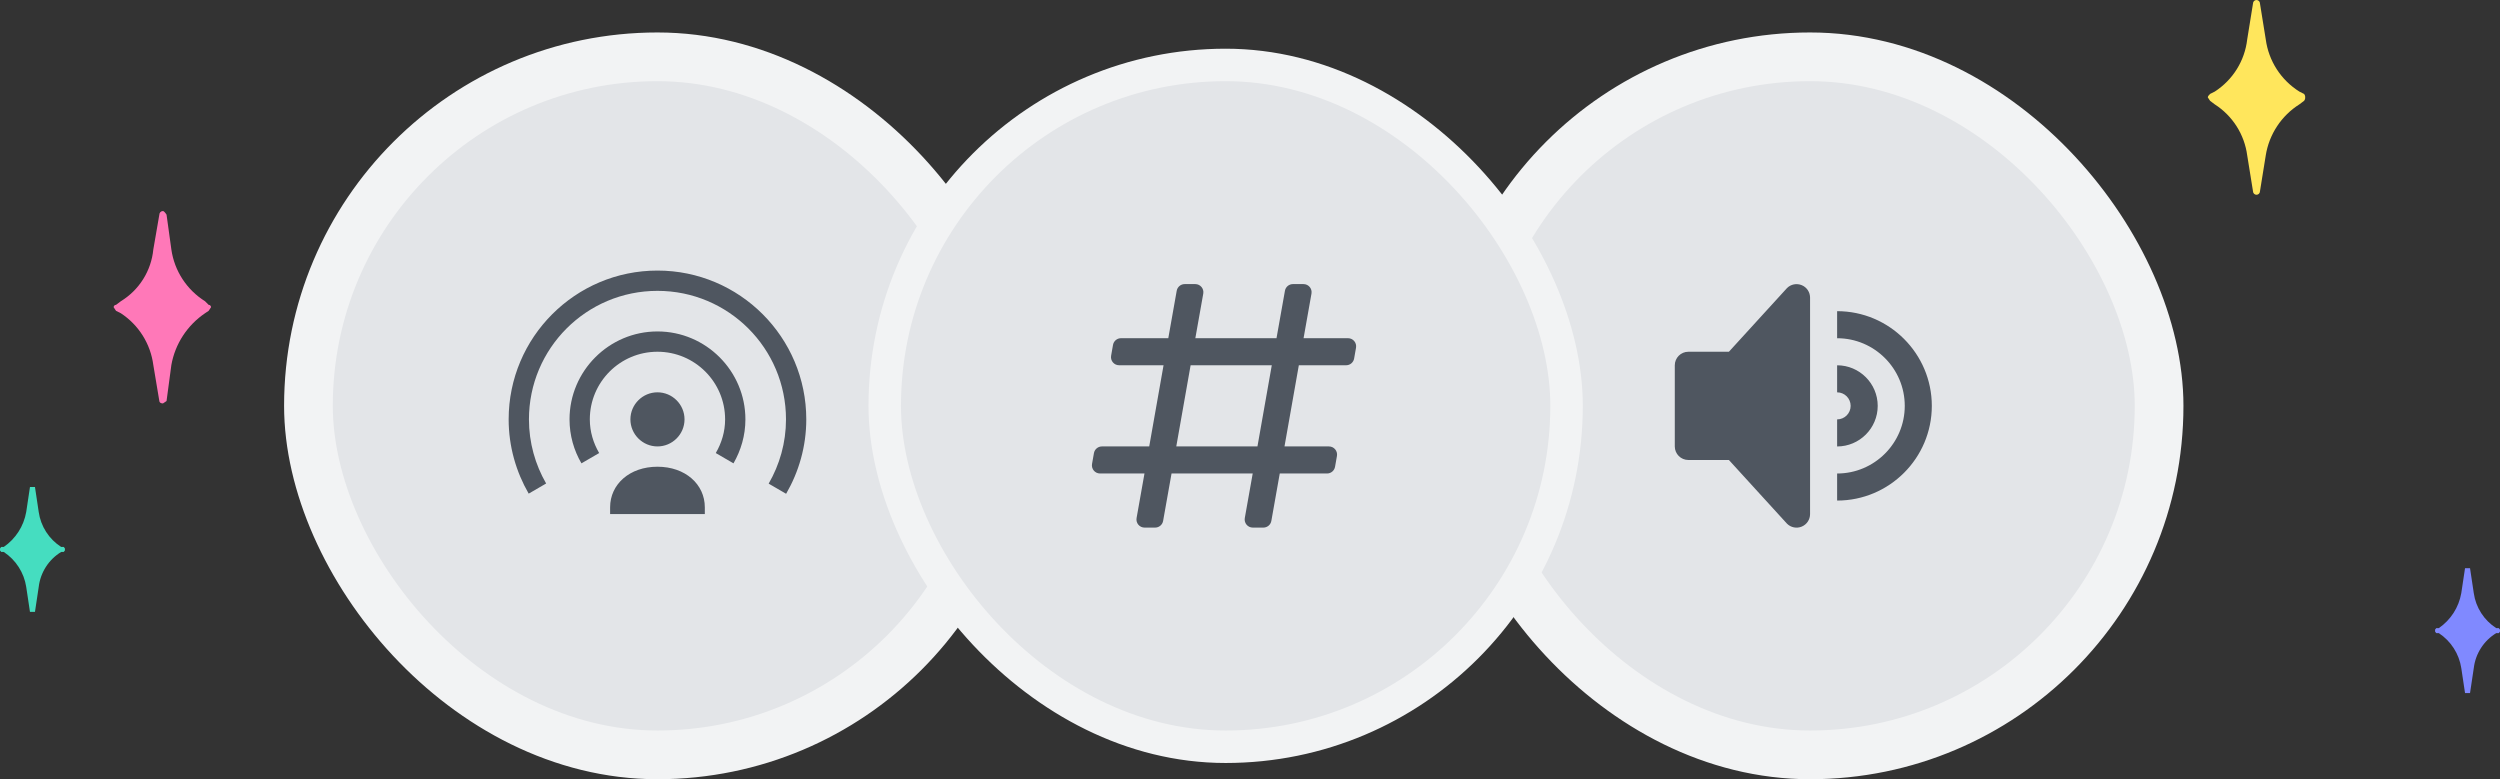 <svg width="154" height="48" viewBox="0 0 154 48" fill="none" xmlns="http://www.w3.org/2000/svg">
<rect x="0" y="0" width="154" height="48" fill="#333333" stroke="none"/>
<rect x="90" y="3.5" width="43" height="43" rx="21.5" fill="#E3E5E8"/>
<path fill-rule="evenodd" clip-rule="evenodd" d="M110.986 17.566C110.674 17.438 110.316 17.508 110.078 17.747L106.5 21.668H104C103.542 21.668 103.167 22.044 103.167 22.502V27.502C103.167 27.96 103.542 28.335 104 28.335H106.5L110.078 32.258C110.316 32.497 110.674 32.568 110.986 32.439C111.298 32.31 111.5 32.006 111.5 31.668V18.335C111.5 17.999 111.298 17.693 110.986 17.566ZM113.167 19.168V20.835C115.464 20.835 117.333 22.705 117.333 25.002C117.333 27.299 115.464 29.168 113.167 29.168V30.835C116.383 30.835 119 28.219 119 25.002C119 21.786 116.383 19.168 113.167 19.168ZM113.167 22.502C114.545 22.502 115.667 23.624 115.667 25.002C115.667 26.381 114.545 27.502 113.167 27.502V25.835C113.626 25.835 114 25.461 114 25.002C114 24.542 113.626 24.168 113.167 24.168V22.502Z" fill="#4F5660"/>
<rect x="90" y="3.5" width="43" height="43" rx="21.5" stroke="#F2F3F4" stroke-width="3"/>
<rect x="19" y="3.5" width="43" height="43" rx="21.5" fill="#E3E5E8"/>
<path fill-rule="evenodd" clip-rule="evenodd" d="M42.167 25.833C42.167 26.75 41.417 27.5 40.5 27.5C39.583 27.5 38.833 26.75 38.833 25.833C38.833 24.917 39.583 24.167 40.5 24.167C41.417 24.167 42.167 24.917 42.167 25.833ZM37.583 31.667V31.25C37.583 29.833 38.783 28.75 40.5 28.75C42.217 28.75 43.417 29.833 43.417 31.25V31.667H37.583ZM36.333 25.833C36.333 23.533 38.2 21.667 40.5 21.667C42.8 21.667 44.667 23.533 44.667 25.833C44.667 26.592 44.45 27.292 44.092 27.908L45.183 28.542C45.642 27.742 45.917 26.825 45.917 25.833C45.917 22.85 43.483 20.417 40.5 20.417C37.517 20.417 35.083 22.85 35.083 25.833C35.083 26.817 35.35 27.742 35.817 28.542L36.908 27.908C36.55 27.292 36.333 26.592 36.333 25.833ZM32.583 25.833C32.583 21.458 36.125 17.917 40.5 17.917C44.875 17.917 48.417 21.458 48.417 25.833C48.417 27.275 48.025 28.625 47.35 29.792L48.425 30.417C49.208 29.067 49.667 27.5 49.667 25.833C49.667 20.775 45.558 16.667 40.5 16.667C35.442 16.667 31.333 20.775 31.333 25.833C31.333 27.5 31.792 29.067 32.567 30.408L33.642 29.783C32.975 28.625 32.583 27.275 32.583 25.833Z" fill="#4F5660"/>
<rect x="19" y="3.5" width="43" height="43" rx="21.5" stroke="#F2F3F4" stroke-width="3"/>
<rect x="54.5" y="4" width="42" height="42" rx="21" fill="#E3E5E8"/>
<path fill-rule="evenodd" clip-rule="evenodd" d="M70.505 32.5C70.194 32.5 69.958 32.219 70.013 31.913L70.5 29.167H67.762C67.451 29.167 67.216 28.886 67.269 28.581L67.386 27.914C67.428 27.675 67.636 27.5 67.879 27.5H70.792L71.675 22.5H68.937C68.626 22.5 68.391 22.22 68.444 21.914L68.561 21.247C68.603 21.008 68.811 20.833 69.053 20.833H71.967L72.485 17.913C72.528 17.674 72.735 17.5 72.978 17.5H73.629C73.94 17.5 74.175 17.781 74.121 18.087L73.633 20.833H78.633L79.152 17.913C79.194 17.674 79.402 17.5 79.644 17.5H80.295C80.606 17.5 80.842 17.781 80.787 18.087L80.3 20.833H83.038C83.349 20.833 83.584 21.114 83.531 21.419L83.414 22.086C83.372 22.325 83.165 22.5 82.922 22.5H80.008L79.125 27.5H81.863C82.174 27.5 82.409 27.78 82.356 28.086L82.239 28.753C82.197 28.992 81.99 29.167 81.747 29.167H78.833L78.315 32.087C78.273 32.326 78.065 32.5 77.823 32.5H77.172C76.861 32.5 76.625 32.219 76.679 31.913L77.167 29.167H72.167L71.648 32.087C71.606 32.326 71.398 32.5 71.156 32.5H70.505ZM73.342 22.5L72.459 27.5H77.459L78.342 22.5H73.342V22.5Z" fill="#4F5660"/>
<rect x="54.5" y="4" width="42" height="42" rx="21" stroke="#F2F3F4" stroke-width="2"/>
<path d="M12.63 18.556C12.073 18.207 11.6 17.742 11.241 17.192C10.883 16.642 10.649 16.02 10.556 15.37L10.259 13.222C10.161 13.074 10.086 13 10.037 13C9.978 13 9.922 13.023 9.88 13.065C9.838 13.107 9.815 13.163 9.815 13.222L9.444 15.37C9.38 16.02 9.166 16.645 8.819 17.198C8.472 17.751 8.001 18.215 7.444 18.556L7.148 18.778C7.109 18.778 7.071 18.793 7.043 18.821C7.016 18.849 7 18.887 7 18.926L7.148 19.148L7.444 19.296C7.987 19.652 8.446 20.121 8.792 20.671C9.137 21.221 9.359 21.838 9.444 22.482L9.815 24.704C9.815 24.778 9.889 24.852 10.037 24.852L10.259 24.704L10.556 22.482C10.671 21.839 10.914 21.226 11.27 20.679C11.627 20.132 12.089 19.662 12.63 19.296L12.852 19.148L13 18.926C13 18.907 12.996 18.887 12.989 18.869C12.981 18.851 12.97 18.835 12.957 18.821C12.943 18.807 12.927 18.797 12.909 18.789C12.891 18.782 12.871 18.778 12.852 18.778L12.63 18.556Z" fill="#FF78B8"/>
<path d="M141.642 5.642C141.082 5.291 140.606 4.821 140.248 4.266C139.89 3.711 139.659 3.083 139.571 2.428L139.214 0.214C139.214 0.157 139.191 0.103 139.151 0.063C139.111 0.023 139.056 0 138.999 0V0C138.943 0 138.888 0.023 138.848 0.063C138.808 0.103 138.785 0.157 138.785 0.214L138.428 2.428C138.353 3.078 138.135 3.704 137.789 4.259C137.443 4.815 136.979 5.287 136.428 5.642L136.143 5.785C136.071 5.856 136 5.928 136 5.999L136.143 6.213L136.428 6.428C136.97 6.775 137.429 7.236 137.775 7.778C138.12 8.321 138.343 8.932 138.428 9.57L138.785 11.784C138.785 11.841 138.808 11.895 138.848 11.935C138.888 11.975 138.943 11.998 138.999 11.998V11.998C139.056 11.998 139.111 11.975 139.151 11.935C139.191 11.895 139.214 11.841 139.214 11.784L139.571 9.57C139.673 8.929 139.911 8.317 140.268 7.776C140.625 7.234 141.093 6.774 141.642 6.428L141.928 6.213C141.953 6.184 141.973 6.15 141.985 6.113C141.998 6.077 142.002 6.038 141.999 5.999C142.002 5.96 141.998 5.921 141.985 5.885C141.973 5.848 141.953 5.814 141.928 5.785L141.642 5.642Z" fill="#FFE65C"/>
<path d="M153.769 38.692C153.397 38.454 153.081 38.138 152.842 37.766C152.603 37.395 152.447 36.976 152.385 36.538L152.154 35H151.846L151.615 36.538C151.539 36.971 151.378 37.385 151.14 37.755C150.902 38.125 150.593 38.443 150.231 38.692H150.077C150 38.769 150 38.769 150 38.846C150 38.923 150 38.923 150.077 39H150.231C150.599 39.242 150.913 39.559 151.151 39.93C151.39 40.301 151.548 40.718 151.615 41.154L151.846 42.692H152.154L152.385 41.154C152.437 40.713 152.589 40.291 152.829 39.917C153.068 39.544 153.39 39.23 153.769 39H153.923C154 38.923 154 38.923 154 38.846C154 38.769 154 38.769 153.923 38.692H153.769Z" fill="#8089FF"/>
<path d="M3.769 33.692C3.397 33.454 3.081 33.138 2.842 32.766C2.603 32.395 2.447 31.976 2.385 31.538L2.154 30H1.846L1.615 31.538C1.539 31.971 1.378 32.385 1.14 32.755C0.902 33.125 0.593 33.443 0.231 33.692H0.077C4.69387e-06 33.769 0 33.769 0 33.846C0 33.923 4.69387e-06 33.923 0.077 34H0.231C0.599 34.242 0.913 34.559 1.151 34.93C1.39 35.301 1.548 35.718 1.615 36.154L1.846 37.692H2.154L2.385 36.154C2.437 35.713 2.589 35.291 2.829 34.917C3.068 34.544 3.39 34.23 3.769 34H3.923C4 33.923 4 33.923 4 33.846C4 33.769 4 33.769 3.923 33.692H3.769Z" fill="#45DDC0"/>
</svg>

